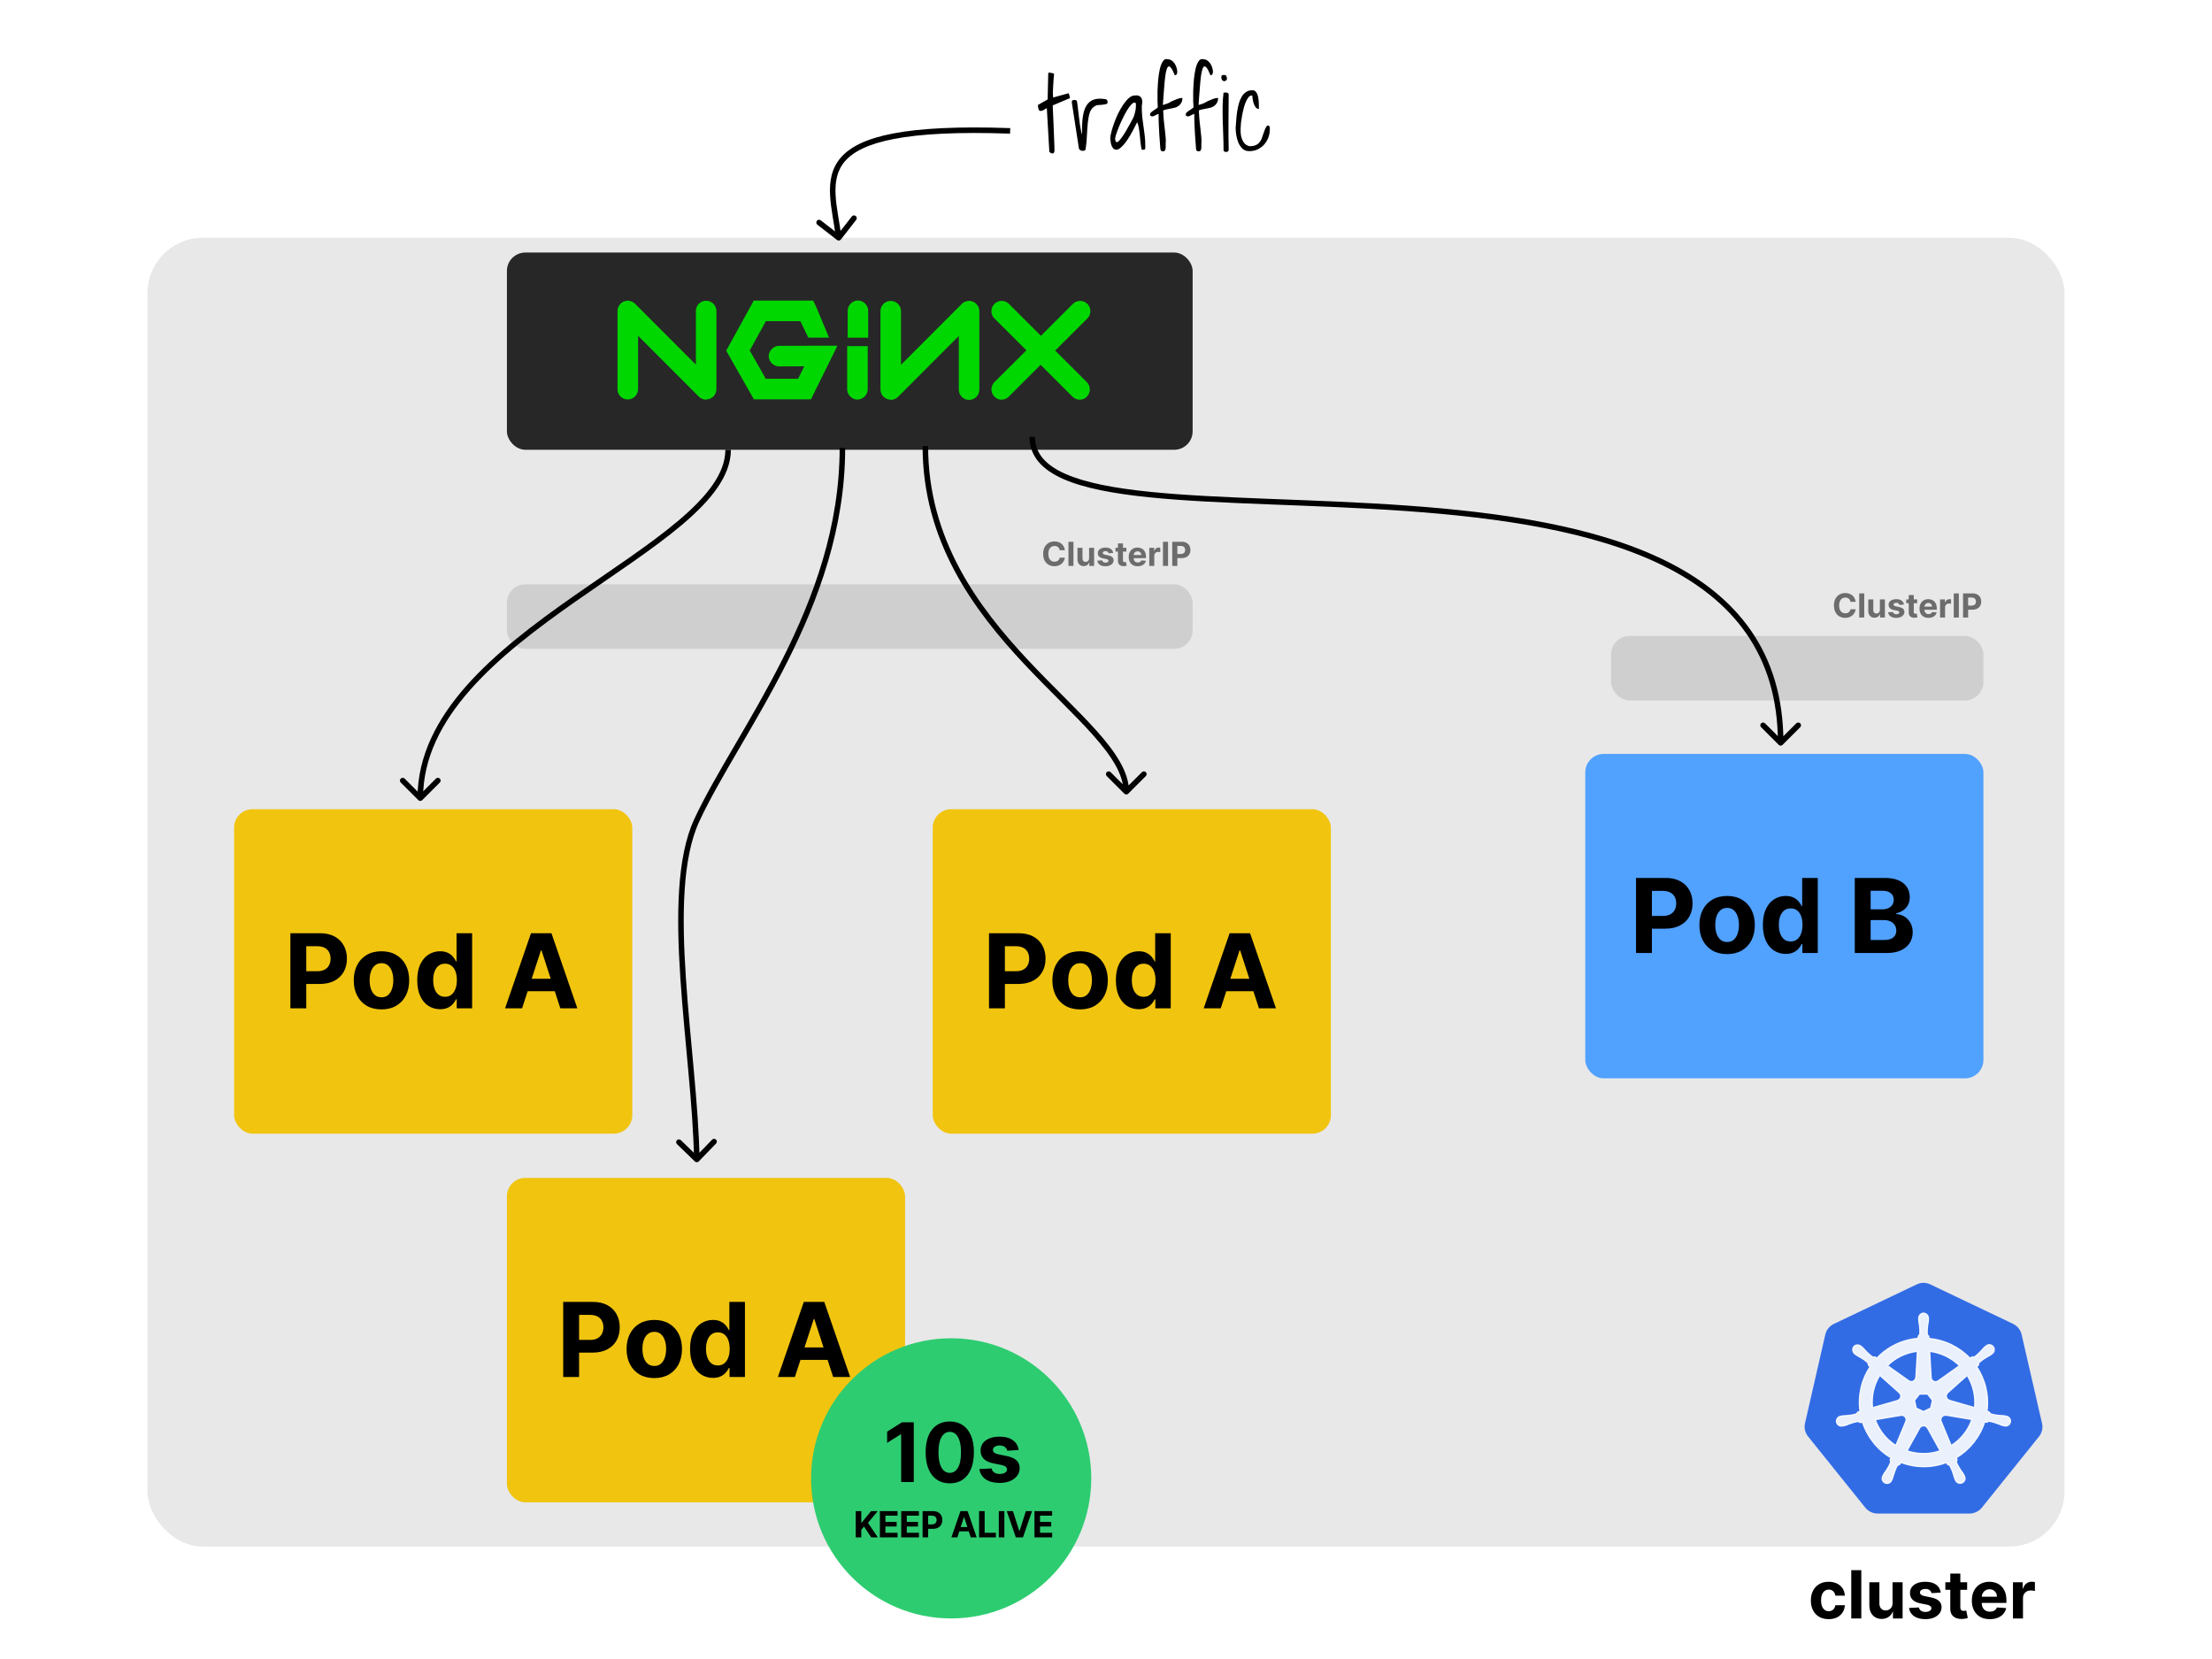 <svg width="1200" height="900" viewBox="0 0 1200 900" fill="none" xmlns="http://www.w3.org/2000/svg">
<rect width="1200" height="900" fill="white"/>
<rect x="80" y="129" width="1040" height="710" rx="30" fill="#E8E8E8"/>
<g clip-path="url(#clip0_5_2540)">
<path d="M1043.1 695.919C1041.94 695.987 1040.82 696.286 1039.78 696.798L994.851 718.228C992.505 719.345 990.8 721.469 990.215 724.001L979.218 772.098C978.694 774.355 979.117 776.722 980.427 778.657C980.58 778.89 980.742 779.116 980.911 779.334L1011.95 817.929C1013.59 819.945 1016.06 821.102 1018.65 821.089H1068.44C1071.04 821.093 1073.51 819.88 1075.15 817.893L1106.17 779.289C1107.8 777.274 1108.41 774.613 1107.78 772.09L1096.71 723.952C1096.13 721.421 1094.41 719.296 1092.08 718.18L1047.22 696.802C1045.93 696.164 1044.5 695.861 1043.06 695.919H1043.1Z" fill="#326CE5"/>
<path d="M1043.51 712.31C1041.96 712.419 1040.79 713.745 1040.87 715.293V716.051C1040.94 716.91 1041.07 717.76 1041.24 718.603C1041.49 720.216 1041.58 721.85 1041.51 723.481C1041.35 724.017 1041.05 724.501 1040.63 724.871L1040.57 726.008C1038.93 726.145 1037.31 726.395 1035.72 726.758C1029 728.274 1022.88 731.757 1018.16 736.776L1017.2 736.09C1016.66 736.252 1016.09 736.191 1015.6 735.929C1014.3 734.961 1013.08 733.867 1011.99 732.664C1011.44 732.006 1010.85 731.38 1010.23 730.789L1009.63 730.314C1009.1 729.886 1008.44 729.64 1007.76 729.608C1007.36 729.587 1006.95 729.662 1006.58 729.827C1006.21 729.992 1005.88 730.243 1005.62 730.56C1004.71 731.837 1005.01 733.607 1006.28 734.522L1006.84 734.966C1007.56 735.442 1008.3 735.877 1009.07 736.268C1010.49 737.062 1011.84 737.993 1013.09 739.09C1013.41 739.546 1013.59 740.082 1013.62 740.638L1014.5 741.444C1009.76 748.563 1007.81 757.186 1009.03 765.656L1007.9 765.978C1007.61 766.446 1007.22 766.845 1006.75 767.139C1005.17 767.56 1003.56 767.826 1001.93 767.933C1001.07 767.951 1000.21 768.018 999.354 768.135L998.641 768.296H998.56C998.065 768.365 997.599 768.57 997.213 768.888C996.827 769.206 996.537 769.625 996.376 770.098C996.214 770.571 996.187 771.079 996.297 771.567C996.407 772.055 996.651 772.502 997 772.859C997.353 773.215 997.797 773.466 998.284 773.583C998.771 773.701 999.281 773.68 999.757 773.525H999.81L1000.54 773.444C1001.35 773.202 1002.16 772.904 1002.95 772.565C1004.46 771.96 1006.03 771.497 1007.63 771.195C1008.19 771.227 1008.72 771.416 1009.17 771.739L1010.38 771.537C1013 779.668 1018.51 786.558 1025.86 790.899L1025.37 791.927C1025.59 792.399 1025.68 792.923 1025.61 793.443C1024.94 794.983 1024.13 796.458 1023.18 797.845C1022.66 798.533 1022.18 799.25 1021.74 799.994L1021.39 800.719C1021.14 801.151 1021.02 801.642 1021.03 802.14C1021.05 802.637 1021.2 803.122 1021.47 803.539C1021.74 803.957 1022.12 804.291 1022.57 804.506C1023.02 804.72 1023.52 804.806 1024.01 804.755C1024.51 804.699 1024.98 804.507 1025.37 804.199C1025.77 803.892 1026.07 803.481 1026.24 803.013L1026.58 802.328C1026.88 801.522 1027.14 800.699 1027.35 799.869C1028.06 798.107 1028.45 796.216 1029.43 795.047C1029.75 794.748 1030.15 794.551 1030.58 794.483L1031.19 793.383C1039.16 796.446 1047.98 796.468 1055.96 793.443L1056.5 794.471C1057.05 794.552 1057.54 794.854 1057.87 795.297C1058.63 796.741 1059.24 798.252 1059.71 799.812C1059.92 800.648 1060.18 801.47 1060.49 802.275L1060.82 802.961C1061 803.427 1061.3 803.835 1061.69 804.141C1062.09 804.446 1062.56 804.637 1063.05 804.692C1063.55 804.746 1064.05 804.663 1064.5 804.451C1064.95 804.238 1065.33 803.905 1065.61 803.489C1065.88 803.07 1066.03 802.584 1066.04 802.085C1066.05 801.586 1065.92 801.094 1065.67 800.663L1065.32 799.937C1064.88 799.197 1064.4 798.482 1063.88 797.797C1062.95 796.458 1062.15 795.031 1061.46 793.536C1061.39 793.262 1061.39 792.979 1061.43 792.702C1061.48 792.425 1061.58 792.16 1061.73 791.923C1061.56 791.572 1061.41 791.209 1061.29 790.839C1068.62 786.465 1074.11 779.551 1076.7 771.408L1077.84 771.61C1078.25 771.235 1078.79 771.037 1079.35 771.053C1080.95 771.36 1082.51 771.86 1084.03 772.424C1084.82 772.787 1085.62 773.093 1086.44 773.351C1086.63 773.404 1086.92 773.448 1087.13 773.5H1087.19C1087.66 773.654 1088.17 773.673 1088.66 773.554C1089.14 773.435 1089.59 773.184 1089.94 772.829C1090.29 772.473 1090.54 772.027 1090.65 771.54C1090.76 771.053 1090.74 770.544 1090.58 770.07C1090.41 769.596 1090.12 769.177 1089.74 768.86C1089.35 768.542 1088.88 768.339 1088.38 768.272L1087.6 768.086C1086.75 767.97 1085.89 767.902 1085.02 767.885C1083.39 767.78 1081.78 767.514 1080.21 767.091C1079.73 766.821 1079.32 766.417 1079.05 765.93L1077.96 765.607C1079.12 757.142 1077.13 748.544 1072.37 741.448L1073.32 740.569C1073.28 740.017 1073.46 739.469 1073.82 739.045C1075.06 737.981 1076.4 737.042 1077.81 736.24C1078.58 735.849 1079.32 735.414 1080.04 734.937L1080.63 734.462C1081.06 734.193 1081.41 733.807 1081.63 733.348C1081.86 732.889 1081.94 732.377 1081.89 731.87C1081.83 731.363 1081.63 730.882 1081.32 730.483C1081 730.085 1080.57 729.784 1080.09 729.616C1079.61 729.449 1079.09 729.421 1078.6 729.536C1078.1 729.65 1077.65 729.903 1077.29 730.265L1076.69 730.741C1076.07 731.332 1075.48 731.957 1074.93 732.615C1073.86 733.833 1072.69 734.941 1071.41 735.933C1070.89 736.143 1070.33 736.205 1069.78 736.111L1068.76 736.836C1062.87 730.668 1054.95 726.839 1046.45 726.073C1046.45 725.67 1046.39 725.065 1046.39 724.875C1045.93 724.561 1045.61 724.081 1045.51 723.537C1045.45 721.909 1045.55 720.28 1045.81 718.671C1045.99 717.825 1046.11 716.978 1046.19 716.12V715.313C1046.27 713.765 1045.1 712.439 1043.54 712.33L1043.51 712.31ZM1040.15 733.135L1039.34 747.217H1039.28C1039.24 748.087 1038.73 748.829 1037.94 749.248C1037.16 749.668 1036.22 749.543 1035.52 749.031L1023.97 740.847C1027.65 737.237 1032.26 734.725 1037.29 733.595C1038.23 733.393 1039.18 733.24 1040.14 733.135H1040.15ZM1046.87 733.135C1052.94 733.889 1058.59 736.614 1062.96 740.892L1051.51 749.023C1050.81 749.587 1049.84 749.7 1049.02 749.313C1048.2 748.926 1047.68 748.104 1047.67 747.201L1046.87 733.135ZM1019.78 746.144L1030.34 755.569V755.63C1031 756.202 1031.29 757.093 1031.09 757.944C1030.9 758.794 1030.25 759.468 1029.41 759.697V759.738L1015.86 763.636C1015.19 757.53 1016.57 751.374 1019.78 746.14L1019.78 746.144ZM1067.16 746.144C1070.37 751.365 1071.79 757.488 1071.2 763.588L1057.63 759.677V759.625C1056.78 759.395 1056.13 758.722 1055.94 757.871C1055.76 757.021 1056.04 756.138 1056.69 755.557L1067.18 746.177L1067.16 746.144ZM1041.34 756.303H1045.67L1048.31 759.657L1047.35 763.85L1043.46 765.716L1039.57 763.85L1038.66 759.657L1041.34 756.303ZM1055.19 767.744C1055.37 767.724 1055.59 767.724 1055.73 767.744L1069.71 770.102C1067.69 775.907 1063.71 780.866 1058.52 784.183L1053.12 771.106C1052.97 770.755 1052.91 770.374 1052.94 769.994C1052.97 769.614 1053.09 769.247 1053.29 768.923C1053.49 768.6 1053.77 768.329 1054.09 768.134C1054.42 767.94 1054.79 767.826 1055.17 767.804L1055.19 767.744ZM1031.71 767.804C1032.5 767.816 1033.23 768.223 1033.66 768.885C1034.1 769.546 1034.16 770.376 1033.85 771.102V771.154L1028.48 784.127C1023.34 780.833 1019.44 775.935 1017.37 770.191L1031.22 767.841C1031.37 767.824 1031.53 767.824 1031.69 767.841L1031.71 767.804ZM1043.42 773.448C1043.86 773.434 1044.3 773.543 1044.68 773.762C1045.06 773.981 1045.37 774.302 1045.58 774.69H1045.64L1052.47 787.013L1049.74 787.819C1044.71 788.968 1039.47 788.698 1034.59 787.037L1041.44 774.714C1041.86 773.988 1042.62 773.545 1043.46 773.525L1043.42 773.448Z" fill="white" fill-opacity="0.9" stroke="white" stroke-opacity="0.9" stroke-width="0.607"/>
</g>
<rect x="127" y="439" width="216" height="176" rx="10" fill="#F1C40F"/>
<rect x="275" y="137" width="372" height="107" rx="10" fill="#121212" fill-opacity="0.9"/>
<rect x="275" y="317" width="372" height="35" rx="10" fill="#CFCFCF"/>
<path d="M383.09 216.833C381.636 216.833 380.22 216.271 379.136 215.198L346.149 182.171V211.124C346.149 214.189 343.649 216.705 340.574 216.705C337.5 216.705 335 214.342 335 211.124V168.722C335 166.462 336.365 164.431 338.444 163.562C340.523 162.694 342.909 163.179 344.516 164.776L377.503 197.803V168.722C377.503 165.657 380.003 163.141 383.077 163.141C386.152 163.141 388.652 165.644 388.652 168.722V211.124C388.652 214.189 386.152 216.705 383.077 216.705L383.09 216.833ZM408.883 163.064L407.352 165.925L395.489 187.484L393.958 190.204L395.489 192.924L407.352 213.78L408.947 216.641H439.944L441.475 213.499L450.327 195.645L454.282 187.547H445.301L422.659 187.611C419.726 187.573 417.008 190.242 417.008 193.193C417.008 196.143 419.713 198.812 422.659 198.774L436.308 198.71L432.966 205.479H415.439L406.727 190.127L415.503 174.227H434.178L438.515 183.167H449.74L442.674 166.206L441.143 163.064H408.87H408.883ZM465.328 163C462.394 163.039 459.792 165.734 459.843 168.645V183.205H470.992V168.645C471.03 165.682 468.441 162.962 465.354 163H465.328ZM483.212 216.833C480.151 216.833 477.638 214.33 477.638 211.252V168.811C477.638 165.746 480.138 163.23 483.212 163.23C486.286 163.23 488.787 165.734 488.787 168.811V197.893L521.774 164.865C523.368 163.269 525.766 162.796 527.846 163.652C529.925 164.507 531.29 166.551 531.29 168.811V211.379C531.29 214.445 528.79 216.961 525.715 216.961C522.641 216.961 520.141 214.457 520.141 211.379V182.286L487.154 215.313C486.108 216.36 484.692 216.948 483.2 216.948L483.212 216.833ZM572.555 190.051L589.904 172.758C592.072 170.587 592.072 167.049 589.916 164.865C587.761 162.681 584.214 162.694 582.033 164.852L564.685 182.183L547.337 164.852C545.168 162.681 541.622 162.681 539.454 164.865C537.285 167.049 537.285 170.587 539.466 172.758L556.815 190.051L539.479 207.292C537.311 209.464 537.311 213.001 539.466 215.185C540.512 216.245 541.928 216.846 543.293 216.846C544.658 216.846 546.138 216.309 547.222 215.211L564.532 197.931L581.842 215.211C582.888 216.258 584.304 216.846 585.771 216.846C587.238 216.846 588.628 216.296 589.598 215.185C591.766 213.014 591.766 209.476 589.585 207.292L572.3 190.051H572.555ZM465.073 216.795C462.139 216.756 459.537 214.061 459.588 211.149V187.777H470.737V211.124C470.775 214.087 468.186 216.807 465.099 216.769" fill="#00D600"/>
<path d="M157.54 547V506.273H173.608C176.697 506.273 179.329 506.863 181.503 508.043C183.677 509.209 185.334 510.833 186.474 512.915C187.628 514.983 188.205 517.369 188.205 520.074C188.205 522.778 187.621 525.165 186.455 527.233C185.288 529.301 183.598 530.912 181.384 532.065C179.183 533.219 176.518 533.795 173.389 533.795H163.148V526.895H171.997C173.654 526.895 175.02 526.61 176.094 526.04C177.181 525.456 177.99 524.654 178.52 523.634C179.063 522.599 179.335 521.413 179.335 520.074C179.335 518.722 179.063 517.542 178.52 516.534C177.99 515.513 177.181 514.724 176.094 514.168C175.007 513.598 173.628 513.312 171.957 513.312H166.151V547H157.54ZM206.947 547.597C203.858 547.597 201.187 546.94 198.933 545.628C196.693 544.302 194.963 542.459 193.743 540.099C192.523 537.726 191.913 534.975 191.913 531.847C191.913 528.691 192.523 525.934 193.743 523.574C194.963 521.201 196.693 519.358 198.933 518.045C201.187 516.72 203.858 516.057 206.947 516.057C210.036 516.057 212.701 516.72 214.942 518.045C217.196 519.358 218.932 521.201 220.152 523.574C221.372 525.934 221.982 528.691 221.982 531.847C221.982 534.975 221.372 537.726 220.152 540.099C218.932 542.459 217.196 544.302 214.942 545.628C212.701 546.94 210.036 547.597 206.947 547.597ZM206.987 541.034C208.393 541.034 209.566 540.636 210.507 539.841C211.448 539.032 212.158 537.932 212.635 536.54C213.125 535.148 213.371 533.563 213.371 531.787C213.371 530.01 213.125 528.426 212.635 527.034C212.158 525.642 211.448 524.542 210.507 523.733C209.566 522.924 208.393 522.52 206.987 522.52C205.569 522.52 204.375 522.924 203.408 523.733C202.453 524.542 201.731 525.642 201.24 527.034C200.763 528.426 200.524 530.01 200.524 531.787C200.524 533.563 200.763 535.148 201.24 536.54C201.731 537.932 202.453 539.032 203.408 539.841C204.375 540.636 205.569 541.034 206.987 541.034ZM238.746 547.497C236.426 547.497 234.324 546.901 232.442 545.707C230.572 544.501 229.088 542.731 227.987 540.398C226.9 538.051 226.357 535.174 226.357 531.767C226.357 528.267 226.92 525.357 228.047 523.037C229.174 520.704 230.672 518.96 232.541 517.807C234.424 516.64 236.485 516.057 238.726 516.057C240.436 516.057 241.861 516.348 243.001 516.932C244.155 517.502 245.083 518.218 245.786 519.08C246.501 519.928 247.045 520.763 247.416 521.585H247.675V506.273H256.126V547H247.774V542.108H247.416C247.018 542.956 246.455 543.798 245.726 544.634C245.01 545.455 244.075 546.138 242.922 546.682C241.782 547.225 240.39 547.497 238.746 547.497ZM241.43 540.756C242.796 540.756 243.949 540.384 244.891 539.642C245.845 538.886 246.574 537.832 247.078 536.48C247.595 535.128 247.854 533.544 247.854 531.727C247.854 529.911 247.602 528.333 247.098 526.994C246.594 525.655 245.865 524.621 244.911 523.892C243.956 523.163 242.796 522.798 241.43 522.798C240.038 522.798 238.865 523.176 237.911 523.932C236.956 524.687 236.233 525.735 235.743 527.074C235.252 528.413 235.007 529.964 235.007 531.727C235.007 533.504 235.252 535.075 235.743 536.44C236.247 537.793 236.969 538.853 237.911 539.622C238.865 540.378 240.038 540.756 241.43 540.756ZM283.232 547H274.004L288.064 506.273H299.161L313.2 547H303.973L293.771 515.58H293.453L283.232 547ZM282.655 530.991H304.45V537.713H282.655V530.991Z" fill="black"/>
<rect x="275" y="639" width="216" height="176" rx="10" fill="#F1C40F"/>
<path d="M305.54 747V706.273H321.608C324.697 706.273 327.329 706.863 329.503 708.043C331.677 709.209 333.334 710.833 334.474 712.915C335.628 714.983 336.205 717.369 336.205 720.074C336.205 722.778 335.621 725.165 334.455 727.233C333.288 729.301 331.598 730.912 329.384 732.065C327.183 733.219 324.518 733.795 321.389 733.795H311.148V726.895H319.997C321.654 726.895 323.02 726.61 324.094 726.04C325.181 725.456 325.99 724.654 326.52 723.634C327.063 722.599 327.335 721.413 327.335 720.074C327.335 718.722 327.063 717.542 326.52 716.534C325.99 715.513 325.181 714.724 324.094 714.168C323.007 713.598 321.628 713.312 319.957 713.312H314.151V747H305.54ZM354.947 747.597C351.858 747.597 349.187 746.94 346.933 745.628C344.693 744.302 342.963 742.459 341.743 740.099C340.523 737.726 339.913 734.975 339.913 731.847C339.913 728.691 340.523 725.934 341.743 723.574C342.963 721.201 344.693 719.358 346.933 718.045C349.187 716.72 351.858 716.057 354.947 716.057C358.036 716.057 360.701 716.72 362.942 718.045C365.196 719.358 366.932 721.201 368.152 723.574C369.372 725.934 369.982 728.691 369.982 731.847C369.982 734.975 369.372 737.726 368.152 740.099C366.932 742.459 365.196 744.302 362.942 745.628C360.701 746.94 358.036 747.597 354.947 747.597ZM354.987 741.034C356.393 741.034 357.566 740.636 358.507 739.841C359.448 739.032 360.158 737.932 360.635 736.54C361.125 735.148 361.371 733.563 361.371 731.787C361.371 730.01 361.125 728.426 360.635 727.034C360.158 725.642 359.448 724.542 358.507 723.733C357.566 722.924 356.393 722.52 354.987 722.52C353.569 722.52 352.375 722.924 351.408 723.733C350.453 724.542 349.731 725.642 349.24 727.034C348.763 728.426 348.524 730.01 348.524 731.787C348.524 733.563 348.763 735.148 349.24 736.54C349.731 737.932 350.453 739.032 351.408 739.841C352.375 740.636 353.569 741.034 354.987 741.034ZM386.746 747.497C384.426 747.497 382.324 746.901 380.442 745.707C378.572 744.501 377.088 742.731 375.987 740.398C374.9 738.051 374.357 735.174 374.357 731.767C374.357 728.267 374.92 725.357 376.047 723.037C377.174 720.704 378.672 718.96 380.541 717.807C382.424 716.64 384.485 716.057 386.726 716.057C388.436 716.057 389.861 716.348 391.001 716.932C392.155 717.502 393.083 718.218 393.786 719.08C394.501 719.928 395.045 720.763 395.416 721.585H395.675V706.273H404.126V747H395.774V742.108H395.416C395.018 742.956 394.455 743.798 393.726 744.634C393.01 745.455 392.075 746.138 390.922 746.682C389.782 747.225 388.39 747.497 386.746 747.497ZM389.43 740.756C390.796 740.756 391.949 740.384 392.891 739.642C393.845 738.886 394.574 737.832 395.078 736.48C395.595 735.128 395.854 733.544 395.854 731.727C395.854 729.911 395.602 728.333 395.098 726.994C394.594 725.655 393.865 724.621 392.911 723.892C391.956 723.163 390.796 722.798 389.43 722.798C388.038 722.798 386.865 723.176 385.911 723.932C384.956 724.687 384.233 725.735 383.743 727.074C383.252 728.413 383.007 729.964 383.007 731.727C383.007 733.504 383.252 735.075 383.743 736.44C384.247 737.793 384.969 738.853 385.911 739.622C386.865 740.378 388.038 740.756 389.43 740.756ZM431.232 747H422.004L436.064 706.273H447.161L461.2 747H451.973L441.771 715.58H441.453L431.232 747ZM430.655 730.991H452.45V737.713H430.655V730.991Z" fill="black"/>
<rect x="506" y="439" width="216" height="176" rx="10" fill="#F1C40F"/>
<path d="M536.54 547V506.273H552.608C555.697 506.273 558.329 506.863 560.503 508.043C562.677 509.209 564.334 510.833 565.474 512.915C566.628 514.983 567.205 517.369 567.205 520.074C567.205 522.778 566.621 525.165 565.455 527.233C564.288 529.301 562.598 530.912 560.384 532.065C558.183 533.219 555.518 533.795 552.389 533.795H542.148V526.895H550.997C552.654 526.895 554.02 526.61 555.094 526.04C556.181 525.456 556.99 524.654 557.52 523.634C558.063 522.599 558.335 521.413 558.335 520.074C558.335 518.722 558.063 517.542 557.52 516.534C556.99 515.513 556.181 514.724 555.094 514.168C554.007 513.598 552.628 513.312 550.957 513.312H545.151V547H536.54ZM585.947 547.597C582.858 547.597 580.187 546.94 577.933 545.628C575.693 544.302 573.963 542.459 572.743 540.099C571.523 537.726 570.913 534.975 570.913 531.847C570.913 528.691 571.523 525.934 572.743 523.574C573.963 521.201 575.693 519.358 577.933 518.045C580.187 516.72 582.858 516.057 585.947 516.057C589.036 516.057 591.701 516.72 593.942 518.045C596.196 519.358 597.932 521.201 599.152 523.574C600.372 525.934 600.982 528.691 600.982 531.847C600.982 534.975 600.372 537.726 599.152 540.099C597.932 542.459 596.196 544.302 593.942 545.628C591.701 546.94 589.036 547.597 585.947 547.597ZM585.987 541.034C587.393 541.034 588.566 540.636 589.507 539.841C590.448 539.032 591.158 537.932 591.635 536.54C592.125 535.148 592.371 533.563 592.371 531.787C592.371 530.01 592.125 528.426 591.635 527.034C591.158 525.642 590.448 524.542 589.507 523.733C588.566 522.924 587.393 522.52 585.987 522.52C584.569 522.52 583.375 522.924 582.408 523.733C581.453 524.542 580.731 525.642 580.24 527.034C579.763 528.426 579.524 530.01 579.524 531.787C579.524 533.563 579.763 535.148 580.24 536.54C580.731 537.932 581.453 539.032 582.408 539.841C583.375 540.636 584.569 541.034 585.987 541.034ZM617.746 547.497C615.426 547.497 613.324 546.901 611.442 545.707C609.572 544.501 608.088 542.731 606.987 540.398C605.9 538.051 605.357 535.174 605.357 531.767C605.357 528.267 605.92 525.357 607.047 523.037C608.174 520.704 609.672 518.96 611.541 517.807C613.424 516.64 615.485 516.057 617.726 516.057C619.436 516.057 620.861 516.348 622.001 516.932C623.155 517.502 624.083 518.218 624.786 519.08C625.501 519.928 626.045 520.763 626.416 521.585H626.675V506.273H635.126V547H626.774V542.108H626.416C626.018 542.956 625.455 543.798 624.726 544.634C624.01 545.455 623.075 546.138 621.922 546.682C620.782 547.225 619.39 547.497 617.746 547.497ZM620.43 540.756C621.796 540.756 622.949 540.384 623.891 539.642C624.845 538.886 625.574 537.832 626.078 536.48C626.595 535.128 626.854 533.544 626.854 531.727C626.854 529.911 626.602 528.333 626.098 526.994C625.594 525.655 624.865 524.621 623.911 523.892C622.956 523.163 621.796 522.798 620.43 522.798C619.038 522.798 617.865 523.176 616.911 523.932C615.956 524.687 615.233 525.735 614.743 527.074C614.252 528.413 614.007 529.964 614.007 531.727C614.007 533.504 614.252 535.075 614.743 536.44C615.247 537.793 615.969 538.853 616.911 539.622C617.865 540.378 619.038 540.756 620.43 540.756ZM662.232 547H653.004L667.064 506.273H678.161L692.2 547H682.973L672.771 515.58H672.453L662.232 547ZM661.655 530.991H683.45V537.713H661.655V530.991Z" fill="black"/>
<path d="M992.045 878.384C990.034 878.384 988.304 877.957 986.855 877.105C985.415 876.244 984.307 875.051 983.531 873.526C982.764 872 982.381 870.244 982.381 868.259C982.381 866.247 982.768 864.483 983.544 862.966C984.328 861.44 985.44 860.251 986.881 859.399C988.321 858.538 990.034 858.108 992.02 858.108C993.733 858.108 995.233 858.419 996.52 859.041C997.807 859.663 998.825 860.537 999.575 861.662C1000.33 862.787 1000.74 864.108 1000.82 865.625H995.676C995.531 864.645 995.148 863.857 994.526 863.26C993.912 862.655 993.107 862.352 992.109 862.352C991.266 862.352 990.528 862.582 989.898 863.043C989.276 863.494 988.79 864.155 988.44 865.024C988.091 865.893 987.916 866.946 987.916 868.182C987.916 869.435 988.087 870.5 988.428 871.378C988.777 872.256 989.267 872.925 989.898 873.385C990.528 873.845 991.266 874.075 992.109 874.075C992.732 874.075 993.29 873.947 993.784 873.692C994.287 873.436 994.7 873.065 995.024 872.58C995.357 872.085 995.574 871.493 995.676 870.803H1000.82C1000.73 872.303 1000.32 873.624 999.588 874.766C998.864 875.899 997.862 876.786 996.584 877.425C995.305 878.064 993.793 878.384 992.045 878.384ZM1009.75 851.818V878H1004.3V851.818H1009.75ZM1026.7 869.639V858.364H1032.15V878H1026.92V874.433H1026.72C1026.27 875.584 1025.54 876.509 1024.5 877.207C1023.48 877.906 1022.23 878.256 1020.76 878.256C1019.45 878.256 1018.29 877.957 1017.29 877.361C1016.3 876.764 1015.52 875.916 1014.95 874.817C1014.4 873.717 1014.12 872.401 1014.11 870.866V858.364H1019.56V869.895C1019.57 871.054 1019.88 871.97 1020.49 872.643C1021.1 873.317 1021.93 873.653 1022.96 873.653C1023.61 873.653 1024.23 873.504 1024.8 873.206C1025.37 872.899 1025.83 872.447 1026.18 871.851C1026.54 871.254 1026.71 870.517 1026.7 869.639ZM1052.84 863.963L1047.86 864.27C1047.77 863.844 1047.59 863.46 1047.31 863.119C1047.03 862.77 1046.66 862.493 1046.2 862.288C1045.74 862.075 1045.2 861.969 1044.57 861.969C1043.73 861.969 1043.02 862.148 1042.44 862.506C1041.86 862.855 1041.57 863.324 1041.57 863.912C1041.57 864.381 1041.76 864.777 1042.13 865.101C1042.51 865.425 1043.15 865.685 1044.06 865.881L1047.61 866.597C1049.52 866.989 1050.95 867.619 1051.88 868.489C1052.82 869.358 1053.29 870.5 1053.29 871.915C1053.29 873.202 1052.91 874.331 1052.15 875.303C1051.4 876.274 1050.37 877.033 1049.06 877.578C1047.76 878.115 1046.25 878.384 1044.55 878.384C1041.95 878.384 1039.88 877.842 1038.33 876.76C1036.8 875.669 1035.9 874.186 1035.64 872.311L1040.99 872.03C1041.15 872.822 1041.55 873.428 1042.17 873.845C1042.79 874.254 1043.59 874.459 1044.56 874.459C1045.51 874.459 1046.28 874.276 1046.86 873.909C1047.45 873.534 1047.75 873.053 1047.76 872.464C1047.75 871.97 1047.54 871.565 1047.13 871.25C1046.72 870.926 1046.09 870.679 1045.24 870.509L1041.84 869.831C1039.92 869.447 1038.49 868.783 1037.55 867.837C1036.62 866.891 1036.16 865.685 1036.16 864.219C1036.16 862.957 1036.5 861.871 1037.18 860.959C1037.87 860.047 1038.84 859.344 1040.08 858.849C1041.34 858.355 1042.8 858.108 1044.48 858.108C1046.96 858.108 1048.91 858.632 1050.34 859.68C1051.77 860.729 1052.6 862.156 1052.84 863.963ZM1067.16 858.364V862.455H1055.34V858.364H1067.16ZM1058.02 853.659H1063.47V871.966C1063.47 872.469 1063.55 872.861 1063.7 873.142C1063.85 873.415 1064.07 873.607 1064.34 873.717C1064.62 873.828 1064.94 873.884 1065.31 873.884C1065.57 873.884 1065.82 873.862 1066.08 873.82C1066.33 873.768 1066.53 873.73 1066.67 873.705L1067.52 877.757C1067.25 877.842 1066.87 877.94 1066.37 878.051C1065.88 878.17 1065.28 878.243 1064.57 878.268C1063.26 878.32 1062.11 878.145 1061.12 877.744C1060.14 877.344 1059.38 876.722 1058.83 875.878C1058.28 875.034 1058.02 873.969 1058.02 872.682V853.659ZM1079.45 878.384C1077.43 878.384 1075.69 877.974 1074.23 877.156C1072.79 876.33 1071.67 875.162 1070.88 873.653C1070.1 872.136 1069.71 870.342 1069.71 868.271C1069.71 866.251 1070.1 864.479 1070.88 862.953C1071.67 861.428 1072.77 860.239 1074.2 859.386C1075.63 858.534 1077.31 858.108 1079.23 858.108C1080.53 858.108 1081.73 858.317 1082.85 858.734C1083.98 859.143 1084.96 859.761 1085.79 860.588C1086.63 861.415 1087.29 862.455 1087.76 863.707C1088.23 864.952 1088.46 866.409 1088.46 868.08V869.575H1071.88V866.2H1083.34C1083.34 865.416 1083.17 864.722 1082.83 864.116C1082.48 863.511 1082.01 863.038 1081.41 862.697C1080.81 862.348 1080.12 862.173 1079.32 862.173C1078.5 862.173 1077.76 862.365 1077.12 862.749C1076.49 863.124 1076 863.631 1075.64 864.27C1075.28 864.901 1075.1 865.604 1075.09 866.379V869.588C1075.09 870.56 1075.27 871.399 1075.63 872.107C1075.99 872.814 1076.51 873.359 1077.17 873.743C1077.84 874.126 1078.63 874.318 1079.54 874.318C1080.14 874.318 1080.7 874.233 1081.2 874.062C1081.7 873.892 1082.13 873.636 1082.49 873.295C1082.85 872.955 1083.12 872.537 1083.31 872.043L1088.35 872.375C1088.09 873.585 1087.57 874.642 1086.78 875.545C1085.99 876.44 1084.98 877.139 1083.73 877.642C1082.5 878.136 1081.07 878.384 1079.45 878.384ZM1092.02 878V858.364H1097.3V861.79H1097.5C1097.86 860.571 1098.46 859.651 1099.3 859.028C1100.15 858.398 1101.12 858.082 1102.22 858.082C1102.49 858.082 1102.79 858.099 1103.1 858.134C1103.42 858.168 1103.69 858.214 1103.93 858.274V863.107C1103.68 863.03 1103.32 862.962 1102.87 862.902C1102.42 862.842 1102.01 862.812 1101.63 862.812C1100.83 862.812 1100.11 862.987 1099.48 863.337C1098.86 863.678 1098.37 864.155 1098 864.768C1097.64 865.382 1097.46 866.089 1097.46 866.891V878H1092.02Z" fill="black"/>
<path d="M567.898 58.648C567.534 58.831 567.188 59.031 566.859 59.25C566.568 59.432 566.276 59.615 565.984 59.797C565.693 59.943 565.401 60.052 565.109 60.125C564.818 60.198 564.508 60.198 564.18 60.125C563.961 60.125 563.779 59.997 563.633 59.742C563.487 59.45 563.378 59.141 563.305 58.812C563.195 58.448 563.122 58.102 563.086 57.773C563.049 57.409 563.049 57.135 563.086 56.953L568.336 53.945L568.664 39.945C568.737 39.471 569.029 39.289 569.539 39.398C570.049 39.471 570.578 39.581 571.125 39.727C571.198 39.727 571.307 39.763 571.453 39.836C571.635 39.872 571.763 39.909 571.836 39.945C571.763 40.93 571.672 42.005 571.562 43.172C571.49 44.302 571.417 45.45 571.344 46.617C571.271 47.747 571.216 48.859 571.18 49.953C571.18 51.047 571.234 52.031 571.344 52.906L579.547 50.609C579.693 50.573 579.802 50.682 579.875 50.938C579.984 51.156 580.076 51.43 580.148 51.758C580.258 52.086 580.331 52.414 580.367 52.742C580.404 53.07 580.422 53.234 580.422 53.234L571.125 57.172C571.125 57.5 571.143 58.284 571.18 59.523C571.253 60.763 571.326 62.24 571.398 63.953C571.471 65.63 571.544 67.453 571.617 69.422C571.69 71.354 571.763 73.159 571.836 74.836C571.909 76.513 571.964 77.99 572 79.266C572.036 80.505 572.055 81.289 572.055 81.617C571.982 82.711 571.654 83.258 571.07 83.258C570.523 83.258 569.922 82.984 569.266 82.438L567.898 58.648ZM581.461 55.641V55.203C581.461 54.839 581.589 54.583 581.844 54.438C582.135 54.292 582.464 54.219 582.828 54.219C583.12 54.219 583.393 54.255 583.648 54.328C583.904 54.365 584.104 54.565 584.25 54.93C584.359 55.477 584.469 56.242 584.578 57.227C584.688 58.175 584.815 59.232 584.961 60.398C585.107 61.565 585.253 62.805 585.398 64.117C585.581 65.393 585.745 66.615 585.891 67.781C586.073 68.912 586.255 69.932 586.438 70.844C586.62 71.755 586.82 72.448 587.039 72.922C586.93 69.422 587.039 66.396 587.367 63.844C587.695 61.255 588.315 59.159 589.227 57.555C590.174 55.914 591.451 54.784 593.055 54.164C594.695 53.508 596.737 53.362 599.18 53.727C600.31 53.727 600.875 54.328 600.875 55.531C600.875 56.005 600.565 56.333 599.945 56.516C599.326 56.661 598.633 56.771 597.867 56.844C597.102 56.88 596.354 56.935 595.625 57.008C594.896 57.081 594.367 57.263 594.039 57.555C592.727 58.284 591.797 59.414 591.25 60.945C590.74 62.477 590.375 64.281 590.156 66.359C589.938 68.438 589.773 70.716 589.664 73.195C589.591 75.638 589.354 78.154 588.953 80.742C588.953 81.107 588.807 81.38 588.516 81.562C588.224 81.745 587.859 81.836 587.422 81.836C587.021 81.836 586.62 81.745 586.219 81.562C585.854 81.38 585.562 81.107 585.344 80.742L581.461 55.641ZM619.195 80.578C619.013 79.63 618.849 78.5 618.703 77.188C618.594 75.838 618.466 74.49 618.32 73.141C618.174 71.755 617.992 70.461 617.773 69.258C617.591 68.055 617.299 67.07 616.898 66.305C615.039 70.096 613.398 73.086 611.977 75.273C610.555 77.424 609.297 78.974 608.203 79.922C607.146 80.833 606.253 81.271 605.523 81.234C604.794 81.198 604.193 80.87 603.719 80.25C603.245 79.63 602.898 78.846 602.68 77.898C602.497 76.914 602.37 76.003 602.297 75.164C602.297 74.362 602.479 73.232 602.844 71.773C603.208 70.315 603.701 68.729 604.32 67.016C604.94 65.266 605.669 63.497 606.508 61.711C607.383 59.925 608.312 58.302 609.297 56.844C610.281 55.385 611.302 54.182 612.359 53.234C613.417 52.286 614.474 51.812 615.531 51.812C617.099 51.557 618.247 51.904 618.977 52.852C619.742 53.763 619.888 55.312 619.414 57.5C619.414 59.906 619.505 61.966 619.688 63.68C619.906 65.393 620.125 67.034 620.344 68.602C620.599 70.169 620.818 71.81 621 73.523C621.219 75.237 621.328 77.297 621.328 79.703C621.328 80.141 621.273 80.523 621.164 80.852C621.091 81.143 620.654 81.289 619.852 81.289C619.742 81.289 619.596 81.198 619.414 81.016C619.268 80.833 619.195 80.688 619.195 80.578ZM616.242 56.133C615.841 55.55 615.294 55.495 614.602 55.969C613.909 56.443 613.18 57.227 612.414 58.32C611.648 59.414 610.865 60.727 610.062 62.258C609.26 63.789 608.513 65.338 607.82 66.906C607.128 68.474 606.526 69.969 606.016 71.391C605.505 72.776 605.159 73.924 604.977 74.836C604.977 76.148 605.177 76.896 605.578 77.078C605.979 77.224 606.471 77.005 607.055 76.422C607.638 75.838 608.294 75 609.023 73.906C609.789 72.812 610.518 71.646 611.211 70.406C611.94 69.167 612.615 67.963 613.234 66.797C613.891 65.63 614.401 64.682 614.766 63.953C615.094 63.188 615.349 62.477 615.531 61.82C615.714 61.164 615.859 60.544 615.969 59.961C616.115 59.341 616.188 58.721 616.188 58.102C616.224 57.482 616.242 56.825 616.242 56.133ZM628.492 61.82C628.346 61.82 628.128 61.893 627.836 62.039C627.544 62.148 627.234 62.294 626.906 62.477C626.615 62.622 626.323 62.768 626.031 62.914C625.74 63.06 625.484 63.133 625.266 63.133C624.901 63.133 624.573 63.06 624.281 62.914C624.026 62.768 623.898 62.477 623.898 62.039C623.898 61.675 624.062 61.328 624.391 61C624.755 60.672 625.174 60.344 625.648 60.016C626.122 59.688 626.596 59.378 627.07 59.086C627.544 58.794 627.891 58.503 628.109 58.211C628.036 57.628 627.982 56.534 627.945 54.93C627.909 53.325 627.909 51.503 627.945 49.461C628.018 47.383 628.146 45.25 628.328 43.062C628.547 40.875 628.857 38.925 629.258 37.211C629.695 35.461 630.26 34.094 630.953 33.109C631.646 32.125 632.539 31.815 633.633 32.18C634.398 32.18 635.091 32.417 635.711 32.891C636.331 33.328 636.859 33.893 637.297 34.586C637.734 35.242 638.062 35.971 638.281 36.773C638.536 37.575 638.664 38.305 638.664 38.961C638.664 39.325 638.573 39.727 638.391 40.164C638.245 40.565 637.953 40.766 637.516 40.766H637.352C637.315 40.766 637.279 40.747 637.242 40.711C636.367 38.487 635.62 37.083 635 36.5C634.417 35.88 633.906 35.862 633.469 36.445C633.068 37.029 632.721 38.068 632.43 39.562C632.174 41.057 631.956 42.789 631.773 44.758C631.591 46.69 631.427 48.75 631.281 50.938C631.135 53.089 630.99 55.094 630.844 56.953C631.573 56.771 632.174 56.589 632.648 56.406C633.159 56.224 633.615 56.042 634.016 55.859C634.417 55.641 634.781 55.44 635.109 55.258C635.438 55.039 635.802 54.857 636.203 54.711C636.969 54.346 637.807 54 638.719 53.672C639.667 53.307 640.578 53.125 641.453 53.125C641.453 54.182 641.253 55.057 640.852 55.75C640.487 56.443 639.995 57.008 639.375 57.445C638.792 57.883 638.117 58.211 637.352 58.43C636.586 58.612 635.802 58.776 635 58.922C634.234 59.068 633.505 59.214 632.812 59.359C632.12 59.505 631.518 59.688 631.008 59.906C631.117 62.276 631.263 64.354 631.445 66.141C631.664 67.927 631.846 69.513 631.992 70.898C632.174 72.284 632.302 73.56 632.375 74.727C632.484 75.857 632.484 76.987 632.375 78.117C632.375 78.372 632.375 78.737 632.375 79.211C632.411 79.648 632.393 80.086 632.32 80.523C632.284 80.961 632.156 81.344 631.938 81.672C631.719 81.963 631.372 82.109 630.898 82.109C630.461 82.109 630.133 82.018 629.914 81.836C629.695 81.617 629.549 81.198 629.477 80.578C629.258 77.625 629.076 75.128 628.93 73.086C628.82 71.008 628.729 69.276 628.656 67.891C628.583 66.469 628.547 65.357 628.547 64.555V62.039C628.547 61.893 628.529 61.82 628.492 61.82ZM647.852 61.82C647.706 61.82 647.487 61.893 647.195 62.039C646.904 62.148 646.594 62.294 646.266 62.477C645.974 62.622 645.682 62.768 645.391 62.914C645.099 63.06 644.844 63.133 644.625 63.133C644.26 63.133 643.932 63.06 643.641 62.914C643.385 62.768 643.258 62.477 643.258 62.039C643.258 61.675 643.422 61.328 643.75 61C644.115 60.672 644.534 60.344 645.008 60.016C645.482 59.688 645.956 59.378 646.43 59.086C646.904 58.794 647.25 58.503 647.469 58.211C647.396 57.628 647.341 56.534 647.305 54.93C647.268 53.325 647.268 51.503 647.305 49.461C647.378 47.383 647.505 45.25 647.688 43.062C647.906 40.875 648.216 38.925 648.617 37.211C649.055 35.461 649.62 34.094 650.312 33.109C651.005 32.125 651.898 31.815 652.992 32.18C653.758 32.18 654.451 32.417 655.07 32.891C655.69 33.328 656.219 33.893 656.656 34.586C657.094 35.242 657.422 35.971 657.641 36.773C657.896 37.575 658.023 38.305 658.023 38.961C658.023 39.325 657.932 39.727 657.75 40.164C657.604 40.565 657.312 40.766 656.875 40.766H656.711C656.674 40.766 656.638 40.747 656.602 40.711C655.727 38.487 654.979 37.083 654.359 36.5C653.776 35.88 653.266 35.862 652.828 36.445C652.427 37.029 652.081 38.068 651.789 39.562C651.534 41.057 651.315 42.789 651.133 44.758C650.951 46.69 650.786 48.75 650.641 50.938C650.495 53.089 650.349 55.094 650.203 56.953C650.932 56.771 651.534 56.589 652.008 56.406C652.518 56.224 652.974 56.042 653.375 55.859C653.776 55.641 654.141 55.44 654.469 55.258C654.797 55.039 655.161 54.857 655.562 54.711C656.328 54.346 657.167 54 658.078 53.672C659.026 53.307 659.938 53.125 660.812 53.125C660.812 54.182 660.612 55.057 660.211 55.75C659.846 56.443 659.354 57.008 658.734 57.445C658.151 57.883 657.477 58.211 656.711 58.43C655.945 58.612 655.161 58.776 654.359 58.922C653.594 59.068 652.865 59.214 652.172 59.359C651.479 59.505 650.878 59.688 650.367 59.906C650.477 62.276 650.622 64.354 650.805 66.141C651.023 67.927 651.206 69.513 651.352 70.898C651.534 72.284 651.661 73.56 651.734 74.727C651.844 75.857 651.844 76.987 651.734 78.117C651.734 78.372 651.734 78.737 651.734 79.211C651.771 79.648 651.753 80.086 651.68 80.523C651.643 80.961 651.516 81.344 651.297 81.672C651.078 81.963 650.732 82.109 650.258 82.109C649.82 82.109 649.492 82.018 649.273 81.836C649.055 81.617 648.909 81.198 648.836 80.578C648.617 77.625 648.435 75.128 648.289 73.086C648.18 71.008 648.089 69.276 648.016 67.891C647.943 66.469 647.906 65.357 647.906 64.555V62.039C647.906 61.893 647.888 61.82 647.852 61.82ZM663.766 80.906C663.766 78.537 663.711 76.039 663.602 73.414C663.529 70.789 663.438 68.146 663.328 65.484C663.255 62.786 663.237 60.143 663.273 57.555C663.31 54.966 663.474 52.542 663.766 50.281C663.839 50.245 664.003 50.227 664.258 50.227C664.549 50.19 664.75 50.172 664.859 50.172C665.37 50.172 665.771 50.263 666.062 50.445C666.391 50.591 666.555 50.938 666.555 51.484C666.555 53.635 666.536 55.987 666.5 58.539C666.5 61.055 666.482 63.625 666.445 66.25C666.445 68.838 666.445 71.409 666.445 73.961C666.445 76.513 666.482 78.828 666.555 80.906C666.591 81.526 666.464 81.927 666.172 82.109C665.917 82.328 665.589 82.438 665.188 82.438C664.75 82.438 664.385 82.328 664.094 82.109C663.802 81.927 663.693 81.526 663.766 80.906ZM662.562 41.75C662.562 41.312 662.708 41.021 663 40.875C663.292 40.729 663.62 40.656 663.984 40.656C664.714 40.656 665.169 40.893 665.352 41.367C665.534 41.841 665.625 42.388 665.625 43.008C665.406 43.409 665.133 43.7 664.805 43.883C664.477 44.029 664.13 44.065 663.766 43.992C663.438 43.883 663.146 43.646 662.891 43.281C662.672 42.917 662.562 42.406 662.562 41.75ZM670.328 69.422C670.438 68.109 670.547 66.688 670.656 65.156C670.766 63.589 670.93 62.039 671.148 60.508C671.404 58.977 671.714 57.518 672.078 56.133C672.479 54.747 672.99 53.526 673.609 52.469C674.266 51.375 675.068 50.518 676.016 49.898C676.964 49.242 678.112 48.932 679.461 48.969C680.372 48.969 681.065 49.352 681.539 50.117C682.049 50.883 682.396 51.812 682.578 52.906C682.797 54 682.906 55.13 682.906 56.297C682.943 57.427 682.961 58.357 682.961 59.086C682.232 59.086 681.63 58.776 681.156 58.156C680.682 57.5 680.318 56.753 680.062 55.914C679.807 55.075 679.625 54.255 679.516 53.453L679.352 51.867C679.315 51.867 679.242 51.867 679.133 51.867C679.06 51.831 679.005 51.812 678.969 51.812C678.349 51.812 677.766 52.159 677.219 52.852C676.708 53.544 676.216 54.438 675.742 55.531C675.305 56.589 674.922 57.792 674.594 59.141C674.266 60.453 673.992 61.747 673.773 63.023C673.555 64.299 673.372 65.484 673.227 66.578C673.117 67.635 673.062 68.456 673.062 69.039C672.99 69.987 672.99 71.026 673.062 72.156C673.135 73.287 673.354 74.344 673.719 75.328C674.083 76.312 674.594 77.169 675.25 77.898C675.906 78.591 676.781 79.065 677.875 79.32C679.224 79.32 680.318 79.138 681.156 78.773C681.995 78.409 682.669 77.917 683.18 77.297C683.727 76.677 684.146 75.984 684.438 75.219C684.729 74.453 685.003 73.669 685.258 72.867C685.549 72.029 685.841 71.208 686.133 70.406C686.424 69.604 686.844 68.857 687.391 68.164C687.828 68.055 688.138 68.073 688.32 68.219C688.539 68.328 688.685 68.492 688.758 68.711C688.831 68.93 688.867 69.185 688.867 69.477V70.078C688.867 71.609 688.612 73.086 688.102 74.508C687.591 75.93 686.844 77.206 685.859 78.336C684.875 79.43 683.69 80.323 682.305 81.016C680.956 81.672 679.406 82 677.656 82C676.198 82 674.977 81.544 673.992 80.633C673.044 79.685 672.297 78.555 671.75 77.242C671.24 75.93 670.875 74.562 670.656 73.141C670.438 71.682 670.328 70.443 670.328 69.422Z" fill="black"/>
<path d="M454.081 130.184C454.735 130.693 455.677 130.575 456.186 129.921L464.474 119.265C464.983 118.611 464.865 117.668 464.211 117.16C463.557 116.651 462.614 116.769 462.106 117.423L454.739 126.895L445.266 119.528C444.612 119.019 443.67 119.137 443.161 119.791C442.653 120.445 442.771 121.387 443.425 121.896L454.081 130.184ZM548.051 69.501C519.505 68.5 499.065 69.621 484.53 72.402C470.015 75.179 461.186 79.648 456.115 85.52C451.005 91.437 449.931 98.519 450.316 105.953C450.508 109.664 451.066 113.514 451.693 117.395C452.323 121.301 453.018 125.221 453.513 129.186L456.49 128.814C455.986 124.779 455.274 120.762 454.654 116.917C454.03 113.049 453.495 109.336 453.312 105.798C452.946 98.731 453.996 92.564 458.386 87.481C462.814 82.353 470.859 78.072 485.094 75.349C499.308 72.629 519.492 71.501 547.946 72.499L548.051 69.501Z" fill="black"/>
<path d="M226.939 434.061C227.525 434.646 228.475 434.646 229.061 434.061L238.607 424.515C239.193 423.929 239.193 422.98 238.607 422.394C238.021 421.808 237.071 421.808 236.486 422.394L228 430.879L219.515 422.393C218.929 421.807 217.98 421.807 217.394 422.393C216.808 422.979 216.808 423.929 217.394 424.514L226.939 434.061ZM393.5 244C393.5 250.348 391.048 256.663 386.591 263.078C382.131 269.499 375.719 275.94 367.938 282.51C352.35 295.671 331.587 309.095 310.639 323.772C289.756 338.402 268.753 354.238 252.97 372.101C237.178 389.974 226.501 410.001 226.5 433L229.5 433C229.501 410.999 239.699 391.651 255.219 374.087C270.748 356.512 291.494 340.848 312.36 326.228C333.161 311.655 354.148 298.079 369.873 284.802C377.748 278.154 384.382 271.517 389.055 264.789C393.732 258.056 396.5 251.152 396.5 244L393.5 244Z" fill="black"/>
<path d="M376.956 630.077C377.551 630.654 378.501 630.639 379.077 630.044L388.471 620.347C389.047 619.752 389.032 618.803 388.437 618.226C387.842 617.65 386.892 617.665 386.316 618.26L377.966 626.879L369.348 618.529C368.753 617.953 367.803 617.968 367.227 618.563C366.65 619.158 366.665 620.108 367.26 620.684L376.956 630.077ZM377.994 445L376.633 444.369L377.994 445ZM455.504 243C455.504 285.668 441.433 323.901 424.516 357.54C416.057 374.36 406.901 390.005 398.445 404.484C390.003 418.941 382.24 432.268 376.633 444.369L379.355 445.631C384.89 433.684 392.575 420.487 401.036 405.997C409.484 391.53 418.688 375.806 427.196 358.888C444.213 325.051 458.504 286.332 458.504 243H455.504ZM376.633 444.369C371.813 454.773 369.383 467.958 368.424 482.685C367.464 497.427 367.972 513.822 369.094 530.7C371.347 564.572 376.043 600.196 376.5 629.024L379.5 628.976C379.041 600.092 374.318 564.039 372.088 530.501C370.969 513.674 370.47 497.43 371.418 482.88C372.366 468.313 374.759 455.55 379.355 445.631L376.633 444.369Z" fill="black"/>
<path d="M609.939 430.561C610.525 431.146 611.475 431.146 612.061 430.561L621.607 421.015C622.192 420.429 622.192 419.479 621.607 418.893C621.021 418.308 620.071 418.308 619.485 418.893L611 427.379L602.515 418.893C601.929 418.308 600.979 418.308 600.393 418.893C599.808 419.479 599.808 420.429 600.393 421.015L609.939 430.561ZM500.5 242C500.498 293.587 528.081 330.823 555.403 360.025C562.235 367.327 569.067 374.142 575.448 380.549C581.839 386.965 587.771 392.963 592.848 398.669C603.079 410.167 609.5 420.126 609.5 429.5H612.5C612.5 418.874 605.296 408.145 595.089 396.675C589.947 390.896 583.957 384.84 577.574 378.432C571.181 372.014 564.387 365.236 557.594 357.975C530.416 328.927 503.498 292.413 503.5 242L500.5 242Z" fill="black"/>
<path d="M577.688 298.492H574.888C574.837 298.13 574.733 297.808 574.575 297.527C574.418 297.241 574.215 296.999 573.968 296.798C573.721 296.598 573.435 296.445 573.112 296.338C572.792 296.232 572.445 296.178 572.07 296.178C571.392 296.178 570.802 296.347 570.299 296.683C569.796 297.016 569.406 297.501 569.129 298.141C568.852 298.776 568.714 299.547 568.714 300.455C568.714 301.388 568.852 302.172 569.129 302.807C569.411 303.442 569.803 303.921 570.305 304.245C570.808 304.569 571.39 304.731 572.05 304.731C572.421 304.731 572.764 304.682 573.08 304.584C573.399 304.486 573.683 304.343 573.93 304.156C574.177 303.964 574.381 303.732 574.543 303.459C574.71 303.186 574.825 302.875 574.888 302.526L577.688 302.538C577.616 303.139 577.435 303.719 577.145 304.277C576.859 304.831 576.474 305.327 575.988 305.766C575.506 306.201 574.931 306.546 574.262 306.802C573.597 307.053 572.845 307.179 572.006 307.179C570.838 307.179 569.794 306.915 568.874 306.386C567.957 305.858 567.233 305.093 566.7 304.092C566.172 303.09 565.908 301.878 565.908 300.455C565.908 299.027 566.176 297.812 566.713 296.811C567.25 295.81 567.979 295.047 568.899 294.523C569.82 293.994 570.855 293.73 572.006 293.73C572.764 293.73 573.467 293.837 574.115 294.05C574.767 294.263 575.344 294.574 575.847 294.983C576.35 295.388 576.759 295.884 577.075 296.472C577.394 297.06 577.599 297.734 577.688 298.492ZM582.345 293.909V307H579.622V293.909H582.345ZM590.822 302.82V297.182H593.545V307H590.931V305.217H590.829C590.607 305.792 590.238 306.254 589.723 306.604C589.211 306.953 588.587 307.128 587.85 307.128C587.194 307.128 586.616 306.979 586.118 306.68C585.619 306.382 585.229 305.958 584.948 305.408C584.671 304.859 584.53 304.2 584.526 303.433V297.182H587.249V302.947C587.253 303.527 587.409 303.985 587.716 304.322C588.023 304.658 588.434 304.827 588.949 304.827C589.278 304.827 589.584 304.752 589.87 304.603C590.155 304.45 590.385 304.224 590.56 303.925C590.739 303.627 590.827 303.259 590.822 302.82ZM603.892 299.982L601.4 300.135C601.357 299.922 601.265 299.73 601.125 299.56C600.984 299.385 600.799 299.246 600.569 299.144C600.343 299.038 600.072 298.984 599.757 298.984C599.335 298.984 598.979 299.074 598.689 299.253C598.4 299.428 598.255 299.662 598.255 299.956C598.255 300.19 598.348 300.388 598.536 300.55C598.723 300.712 599.045 300.842 599.501 300.94L601.278 301.298C602.233 301.494 602.944 301.81 603.413 302.244C603.882 302.679 604.116 303.25 604.116 303.957C604.116 304.601 603.926 305.165 603.547 305.651C603.172 306.137 602.657 306.516 602 306.789C601.348 307.058 600.596 307.192 599.744 307.192C598.444 307.192 597.409 306.921 596.637 306.38C595.87 305.835 595.421 305.093 595.289 304.156L597.967 304.015C598.048 304.411 598.244 304.714 598.555 304.923C598.866 305.127 599.265 305.229 599.75 305.229C600.228 305.229 600.611 305.138 600.901 304.955C601.195 304.767 601.344 304.526 601.348 304.232C601.344 303.985 601.24 303.783 601.035 303.625C600.831 303.463 600.515 303.339 600.089 303.254L598.389 302.915C597.43 302.724 596.716 302.391 596.248 301.918C595.783 301.445 595.551 300.842 595.551 300.109C595.551 299.479 595.721 298.935 596.062 298.479C596.407 298.023 596.891 297.672 597.513 297.425C598.14 297.178 598.873 297.054 599.712 297.054C600.952 297.054 601.928 297.316 602.64 297.84C603.355 298.364 603.773 299.078 603.892 299.982ZM611.053 297.182V299.227H605.14V297.182H611.053ZM606.483 294.83H609.206V303.983C609.206 304.234 609.244 304.43 609.321 304.571C609.398 304.707 609.504 304.803 609.64 304.859C609.781 304.914 609.943 304.942 610.126 304.942C610.254 304.942 610.382 304.931 610.51 304.91C610.638 304.884 610.736 304.865 610.804 304.852L611.232 306.879C611.096 306.921 610.904 306.97 610.657 307.026C610.41 307.085 610.109 307.121 609.756 307.134C609.099 307.16 608.524 307.072 608.03 306.872C607.54 306.672 607.158 306.361 606.885 305.939C606.613 305.517 606.479 304.984 606.483 304.341V294.83ZM617.196 307.192C616.186 307.192 615.317 306.987 614.588 306.578C613.863 306.165 613.305 305.581 612.913 304.827C612.521 304.068 612.325 303.171 612.325 302.136C612.325 301.126 612.521 300.239 612.913 299.477C613.305 298.714 613.857 298.119 614.569 297.693C615.285 297.267 616.124 297.054 617.087 297.054C617.735 297.054 618.338 297.158 618.896 297.367C619.459 297.572 619.949 297.881 620.366 298.294C620.788 298.707 621.116 299.227 621.351 299.854C621.585 300.476 621.702 301.205 621.702 302.04V302.788H613.412V301.1H619.139C619.139 300.708 619.054 300.361 618.883 300.058C618.713 299.756 618.476 299.519 618.174 299.349C617.876 299.174 617.528 299.087 617.132 299.087C616.719 299.087 616.352 299.183 616.032 299.374C615.717 299.562 615.47 299.815 615.291 300.135C615.112 300.45 615.02 300.802 615.016 301.19V302.794C615.016 303.28 615.106 303.7 615.285 304.053C615.468 304.407 615.726 304.68 616.058 304.871C616.39 305.063 616.785 305.159 617.241 305.159C617.543 305.159 617.82 305.116 618.072 305.031C618.323 304.946 618.538 304.818 618.717 304.648C618.896 304.477 619.032 304.268 619.126 304.021L621.645 304.188C621.517 304.793 621.255 305.321 620.858 305.773C620.466 306.22 619.959 306.57 619.337 306.821C618.719 307.068 618.006 307.192 617.196 307.192ZM623.479 307V297.182H626.119V298.895H626.221C626.4 298.286 626.701 297.825 627.123 297.514C627.545 297.199 628.03 297.041 628.58 297.041C628.716 297.041 628.863 297.05 629.021 297.067C629.179 297.084 629.317 297.107 629.437 297.137V299.553C629.309 299.515 629.132 299.481 628.906 299.451C628.68 299.421 628.474 299.406 628.286 299.406C627.885 299.406 627.528 299.494 627.212 299.668C626.901 299.839 626.654 300.077 626.471 300.384C626.292 300.691 626.202 301.045 626.202 301.445V307H623.479ZM633.663 293.909V307H630.896V293.909H633.663ZM635.941 307V293.909H641.105C642.098 293.909 642.944 294.099 643.643 294.478C644.342 294.853 644.874 295.375 645.241 296.044C645.612 296.709 645.797 297.476 645.797 298.345C645.797 299.214 645.61 299.982 645.235 300.646C644.86 301.311 644.316 301.829 643.605 302.2C642.897 302.57 642.041 302.756 641.035 302.756H637.743V300.538H640.588C641.12 300.538 641.559 300.446 641.904 300.263C642.254 300.075 642.514 299.817 642.684 299.489C642.859 299.157 642.946 298.776 642.946 298.345C642.946 297.911 642.859 297.531 642.684 297.207C642.514 296.879 642.254 296.626 641.904 296.447C641.555 296.263 641.112 296.172 640.575 296.172H638.708V307H635.941Z" fill="#6C6C6C"/>
<rect x="874" y="345" width="202" height="35" rx="10" fill="#CFCFCF"/>
<path d="M1006.69 326.492H1003.89C1003.84 326.13 1003.73 325.808 1003.58 325.527C1003.42 325.241 1003.22 324.999 1002.97 324.798C1002.72 324.598 1002.44 324.445 1002.11 324.338C1001.79 324.232 1001.44 324.178 1001.07 324.178C1000.39 324.178 999.802 324.347 999.299 324.683C998.796 325.016 998.406 325.501 998.129 326.141C997.852 326.776 997.714 327.547 997.714 328.455C997.714 329.388 997.852 330.172 998.129 330.807C998.411 331.442 998.803 331.921 999.305 332.245C999.808 332.569 1000.39 332.731 1001.05 332.731C1001.42 332.731 1001.76 332.682 1002.08 332.584C1002.4 332.486 1002.68 332.343 1002.93 332.156C1003.18 331.964 1003.38 331.732 1003.54 331.459C1003.71 331.186 1003.82 330.875 1003.89 330.526L1006.69 330.538C1006.62 331.139 1006.43 331.719 1006.14 332.277C1005.86 332.831 1005.47 333.327 1004.99 333.766C1004.51 334.201 1003.93 334.546 1003.26 334.802C1002.6 335.053 1001.85 335.179 1001.01 335.179C999.838 335.179 998.794 334.915 997.874 334.386C996.957 333.858 996.233 333.093 995.7 332.092C995.172 331.09 994.908 329.878 994.908 328.455C994.908 327.027 995.176 325.812 995.713 324.811C996.25 323.81 996.979 323.047 997.899 322.523C998.82 321.994 999.855 321.73 1001.01 321.73C1001.76 321.73 1002.47 321.837 1003.12 322.05C1003.77 322.263 1004.34 322.574 1004.85 322.983C1005.35 323.388 1005.76 323.884 1006.07 324.472C1006.39 325.06 1006.6 325.734 1006.69 326.492ZM1011.34 321.909V335H1008.62V321.909H1011.34ZM1019.82 330.82V325.182H1022.55V335H1019.93V333.217H1019.83C1019.61 333.792 1019.24 334.254 1018.72 334.604C1018.21 334.953 1017.59 335.128 1016.85 335.128C1016.19 335.128 1015.62 334.979 1015.12 334.68C1014.62 334.382 1014.23 333.958 1013.95 333.408C1013.67 332.859 1013.53 332.2 1013.53 331.433V325.182H1016.25V330.947C1016.25 331.527 1016.41 331.985 1016.72 332.322C1017.02 332.658 1017.43 332.827 1017.95 332.827C1018.28 332.827 1018.58 332.752 1018.87 332.603C1019.16 332.45 1019.39 332.224 1019.56 331.925C1019.74 331.627 1019.83 331.259 1019.82 330.82ZM1032.89 327.982L1030.4 328.135C1030.36 327.922 1030.27 327.73 1030.12 327.56C1029.98 327.385 1029.8 327.246 1029.57 327.144C1029.34 327.038 1029.07 326.984 1028.76 326.984C1028.33 326.984 1027.98 327.074 1027.69 327.253C1027.4 327.428 1027.25 327.662 1027.25 327.956C1027.25 328.19 1027.35 328.388 1027.54 328.55C1027.72 328.712 1028.05 328.842 1028.5 328.94L1030.28 329.298C1031.23 329.494 1031.94 329.81 1032.41 330.244C1032.88 330.679 1033.12 331.25 1033.12 331.957C1033.12 332.601 1032.93 333.165 1032.55 333.651C1032.17 334.137 1031.66 334.516 1031 334.789C1030.35 335.058 1029.6 335.192 1028.74 335.192C1027.44 335.192 1026.41 334.921 1025.64 334.38C1024.87 333.835 1024.42 333.093 1024.29 332.156L1026.97 332.015C1027.05 332.411 1027.24 332.714 1027.56 332.923C1027.87 333.127 1028.26 333.229 1028.75 333.229C1029.23 333.229 1029.61 333.138 1029.9 332.955C1030.19 332.767 1030.34 332.526 1030.35 332.232C1030.34 331.985 1030.24 331.783 1030.04 331.625C1029.83 331.463 1029.52 331.339 1029.09 331.254L1027.39 330.915C1026.43 330.724 1025.72 330.391 1025.25 329.918C1024.78 329.445 1024.55 328.842 1024.55 328.109C1024.55 327.479 1024.72 326.935 1025.06 326.479C1025.41 326.023 1025.89 325.672 1026.51 325.425C1027.14 325.178 1027.87 325.054 1028.71 325.054C1029.95 325.054 1030.93 325.316 1031.64 325.84C1032.36 326.364 1032.77 327.078 1032.89 327.982ZM1040.05 325.182V327.227H1034.14V325.182H1040.05ZM1035.48 322.83H1038.21V331.983C1038.21 332.234 1038.24 332.43 1038.32 332.571C1038.4 332.707 1038.5 332.803 1038.64 332.859C1038.78 332.914 1038.94 332.942 1039.13 332.942C1039.25 332.942 1039.38 332.931 1039.51 332.91C1039.64 332.884 1039.74 332.865 1039.8 332.852L1040.23 334.879C1040.1 334.921 1039.9 334.97 1039.66 335.026C1039.41 335.085 1039.11 335.121 1038.76 335.134C1038.1 335.16 1037.52 335.072 1037.03 334.872C1036.54 334.672 1036.16 334.361 1035.89 333.939C1035.61 333.517 1035.48 332.984 1035.48 332.341V322.83ZM1046.2 335.192C1045.19 335.192 1044.32 334.987 1043.59 334.578C1042.86 334.165 1042.31 333.581 1041.91 332.827C1041.52 332.068 1041.33 331.171 1041.33 330.136C1041.33 329.126 1041.52 328.239 1041.91 327.477C1042.31 326.714 1042.86 326.119 1043.57 325.693C1044.28 325.267 1045.12 325.054 1046.09 325.054C1046.73 325.054 1047.34 325.158 1047.9 325.367C1048.46 325.572 1048.95 325.881 1049.37 326.294C1049.79 326.707 1050.12 327.227 1050.35 327.854C1050.59 328.476 1050.7 329.205 1050.7 330.04V330.788H1042.41V329.1H1048.14C1048.14 328.708 1048.05 328.361 1047.88 328.058C1047.71 327.756 1047.48 327.519 1047.17 327.349C1046.88 327.174 1046.53 327.087 1046.13 327.087C1045.72 327.087 1045.35 327.183 1045.03 327.374C1044.72 327.562 1044.47 327.815 1044.29 328.135C1044.11 328.45 1044.02 328.802 1044.02 329.19V330.794C1044.02 331.28 1044.11 331.7 1044.28 332.053C1044.47 332.407 1044.73 332.68 1045.06 332.871C1045.39 333.063 1045.78 333.159 1046.24 333.159C1046.54 333.159 1046.82 333.116 1047.07 333.031C1047.32 332.946 1047.54 332.818 1047.72 332.648C1047.9 332.477 1048.03 332.268 1048.13 332.021L1050.64 332.188C1050.52 332.793 1050.25 333.321 1049.86 333.773C1049.47 334.22 1048.96 334.57 1048.34 334.821C1047.72 335.068 1047.01 335.192 1046.2 335.192ZM1052.48 335V325.182H1055.12V326.895H1055.22C1055.4 326.286 1055.7 325.825 1056.12 325.514C1056.54 325.199 1057.03 325.041 1057.58 325.041C1057.72 325.041 1057.86 325.05 1058.02 325.067C1058.18 325.084 1058.32 325.107 1058.44 325.137V327.553C1058.31 327.515 1058.13 327.481 1057.91 327.451C1057.68 327.421 1057.47 327.406 1057.29 327.406C1056.89 327.406 1056.53 327.494 1056.21 327.668C1055.9 327.839 1055.65 328.077 1055.47 328.384C1055.29 328.691 1055.2 329.045 1055.2 329.445V335H1052.48ZM1062.66 321.909V335H1059.9V321.909H1062.66ZM1064.94 335V321.909H1070.11C1071.1 321.909 1071.94 322.099 1072.64 322.478C1073.34 322.853 1073.87 323.375 1074.24 324.044C1074.61 324.709 1074.8 325.476 1074.8 326.345C1074.8 327.214 1074.61 327.982 1074.23 328.646C1073.86 329.311 1073.32 329.829 1072.6 330.2C1071.9 330.57 1071.04 330.756 1070.03 330.756H1066.74V328.538H1069.59C1070.12 328.538 1070.56 328.446 1070.9 328.263C1071.25 328.075 1071.51 327.817 1071.68 327.489C1071.86 327.157 1071.95 326.776 1071.95 326.345C1071.95 325.911 1071.86 325.531 1071.68 325.207C1071.51 324.879 1071.25 324.626 1070.9 324.447C1070.55 324.263 1070.11 324.172 1069.57 324.172H1067.71V335H1064.94Z" fill="#6C6C6C"/>
<rect x="860" y="409" width="216" height="176" rx="10" fill="#51A1FF"/>
<path d="M887.54 517V476.273H903.608C906.697 476.273 909.329 476.863 911.503 478.043C913.677 479.209 915.334 480.833 916.474 482.915C917.628 484.983 918.205 487.369 918.205 490.074C918.205 492.778 917.621 495.165 916.455 497.233C915.288 499.301 913.598 500.912 911.384 502.065C909.183 503.219 906.518 503.795 903.389 503.795H893.148V496.895H901.997C903.654 496.895 905.02 496.61 906.094 496.04C907.181 495.456 907.99 494.654 908.52 493.634C909.063 492.599 909.335 491.413 909.335 490.074C909.335 488.722 909.063 487.542 908.52 486.534C907.99 485.513 907.181 484.724 906.094 484.168C905.007 483.598 903.628 483.312 901.957 483.312H896.151V517H887.54ZM936.947 517.597C933.858 517.597 931.187 516.94 928.933 515.628C926.693 514.302 924.963 512.459 923.743 510.099C922.523 507.726 921.913 504.975 921.913 501.847C921.913 498.691 922.523 495.934 923.743 493.574C924.963 491.201 926.693 489.358 928.933 488.045C931.187 486.72 933.858 486.057 936.947 486.057C940.036 486.057 942.701 486.72 944.942 488.045C947.196 489.358 948.932 491.201 950.152 493.574C951.372 495.934 951.982 498.691 951.982 501.847C951.982 504.975 951.372 507.726 950.152 510.099C948.932 512.459 947.196 514.302 944.942 515.628C942.701 516.94 940.036 517.597 936.947 517.597ZM936.987 511.034C938.393 511.034 939.566 510.636 940.507 509.841C941.448 509.032 942.158 507.932 942.635 506.54C943.125 505.148 943.371 503.563 943.371 501.787C943.371 500.01 943.125 498.426 942.635 497.034C942.158 495.642 941.448 494.542 940.507 493.733C939.566 492.924 938.393 492.52 936.987 492.52C935.569 492.52 934.375 492.924 933.408 493.733C932.453 494.542 931.731 495.642 931.24 497.034C930.763 498.426 930.524 500.01 930.524 501.787C930.524 503.563 930.763 505.148 931.24 506.54C931.731 507.932 932.453 509.032 933.408 509.841C934.375 510.636 935.569 511.034 936.987 511.034ZM968.746 517.497C966.426 517.497 964.324 516.901 962.442 515.707C960.572 514.501 959.088 512.731 957.987 510.398C956.9 508.051 956.357 505.174 956.357 501.767C956.357 498.267 956.92 495.357 958.047 493.037C959.174 490.704 960.672 488.96 962.541 487.807C964.424 486.64 966.485 486.057 968.726 486.057C970.436 486.057 971.861 486.348 973.001 486.932C974.155 487.502 975.083 488.218 975.786 489.08C976.501 489.928 977.045 490.763 977.416 491.585H977.675V476.273H986.126V517H977.774V512.108H977.416C977.018 512.956 976.455 513.798 975.726 514.634C975.01 515.455 974.075 516.138 972.922 516.682C971.782 517.225 970.39 517.497 968.746 517.497ZM971.43 510.756C972.796 510.756 973.949 510.384 974.891 509.642C975.845 508.886 976.574 507.832 977.078 506.48C977.595 505.128 977.854 503.544 977.854 501.727C977.854 499.911 977.602 498.333 977.098 496.994C976.594 495.655 975.865 494.621 974.911 493.892C973.956 493.163 972.796 492.798 971.43 492.798C970.038 492.798 968.865 493.176 967.911 493.932C966.956 494.687 966.233 495.735 965.743 497.074C965.252 498.413 965.007 499.964 965.007 501.727C965.007 503.504 965.252 505.075 965.743 506.44C966.247 507.793 966.969 508.853 967.911 509.622C968.865 510.378 970.038 510.756 971.43 510.756ZM1006.21 517V476.273H1022.52C1025.51 476.273 1028.01 476.717 1030.02 477.605C1032.02 478.493 1033.52 479.726 1034.53 481.304C1035.54 482.868 1036.04 484.671 1036.04 486.713C1036.04 488.304 1035.72 489.703 1035.09 490.909C1034.45 492.102 1033.58 493.083 1032.46 493.852C1031.36 494.608 1030.1 495.145 1028.68 495.463V495.861C1030.23 495.927 1031.69 496.365 1033.04 497.173C1034.4 497.982 1035.51 499.116 1036.36 500.574C1037.21 502.019 1037.63 503.742 1037.63 505.744C1037.63 507.905 1037.1 509.834 1036.02 511.531C1034.96 513.215 1033.39 514.547 1031.31 515.528C1029.23 516.509 1026.66 517 1023.61 517H1006.21ZM1014.82 509.96H1021.84C1024.24 509.96 1025.99 509.503 1027.09 508.588C1028.19 507.66 1028.74 506.427 1028.74 504.889C1028.74 503.762 1028.47 502.768 1027.93 501.906C1027.38 501.045 1026.61 500.368 1025.6 499.878C1024.61 499.387 1023.42 499.142 1022.04 499.142H1014.82V509.96ZM1014.82 493.315H1021.21C1022.39 493.315 1023.43 493.11 1024.35 492.699C1025.28 492.275 1026.01 491.678 1026.54 490.909C1027.08 490.14 1027.35 489.219 1027.35 488.145C1027.35 486.673 1026.83 485.487 1025.78 484.585C1024.75 483.684 1023.27 483.233 1021.37 483.233H1014.82V493.315Z" fill="black"/>
<path d="M964.939 404.061C965.525 404.646 966.475 404.646 967.061 404.061L976.607 394.515C977.192 393.929 977.192 392.979 976.607 392.393C976.021 391.808 975.071 391.808 974.485 392.393L966 400.879L957.515 392.393C956.929 391.808 955.979 391.808 955.393 392.393C954.808 392.979 954.808 393.929 955.393 394.515L964.939 404.061ZM558.5 237C558.5 247.605 565.482 254.853 576.84 259.861C588.17 264.856 604.229 267.818 623.284 269.773C642.371 271.732 664.621 272.694 688.403 273.62C712.201 274.546 737.548 275.436 762.893 277.246C813.624 280.87 864.12 288.172 901.902 306.691C920.77 315.939 936.404 327.955 947.323 343.65C958.233 359.33 964.5 378.775 964.5 403H967.5C967.5 378.225 961.08 358.17 949.786 341.936C938.502 325.717 922.417 313.405 903.223 303.997C864.88 285.203 813.876 277.88 763.107 274.254C737.702 272.439 712.299 271.548 688.519 270.622C664.723 269.696 642.567 268.737 623.591 266.789C604.584 264.838 588.924 261.91 578.05 257.116C567.205 252.334 561.5 245.895 561.5 237H558.5Z" fill="black"/>
<circle cx="516" cy="802" r="76" fill="#2ECC71"/>
<path d="M495.726 771.592V804H488.874V778.096H488.685L481.263 782.748V776.671L489.286 771.592H495.726ZM515.245 804.712C512.523 804.702 510.181 804.032 508.219 802.702C506.267 801.373 504.764 799.448 503.709 796.927C502.664 794.405 502.147 791.372 502.158 787.828C502.158 784.293 502.68 781.281 503.724 778.792C504.779 776.302 506.283 774.408 508.234 773.111C510.197 771.803 512.533 771.149 515.245 771.149C517.956 771.149 520.287 771.803 522.239 773.111C524.201 774.419 525.71 776.318 526.765 778.808C527.82 781.287 528.342 784.293 528.331 787.828C528.331 791.383 527.804 794.421 526.749 796.942C525.704 799.464 524.206 801.389 522.255 802.718C520.303 804.047 517.966 804.712 515.245 804.712ZM515.245 799.031C517.101 799.031 518.584 798.098 519.691 796.23C520.799 794.363 521.348 791.562 521.337 787.828C521.337 785.369 521.084 783.323 520.577 781.688C520.082 780.052 519.375 778.823 518.457 778.001C517.55 777.178 516.479 776.766 515.245 776.766C513.398 776.766 511.921 777.689 510.814 779.536C509.706 781.382 509.147 784.146 509.136 787.828C509.136 790.317 509.384 792.395 509.88 794.062C510.387 795.719 511.099 796.963 512.016 797.797C512.934 798.62 514.01 799.031 515.245 799.031ZM552.613 786.625L546.441 787.005C546.336 786.477 546.109 786.002 545.761 785.58C545.413 785.148 544.954 784.805 544.384 784.552C543.825 784.288 543.155 784.156 542.374 784.156C541.33 784.156 540.449 784.378 539.732 784.821C539.014 785.253 538.656 785.834 538.656 786.562C538.656 787.142 538.888 787.632 539.352 788.033C539.816 788.434 540.613 788.756 541.741 788.999L546.141 789.885C548.504 790.37 550.265 791.151 551.426 792.227C552.586 793.303 553.167 794.716 553.167 796.468C553.167 798.061 552.697 799.458 551.758 800.661C550.83 801.864 549.553 802.803 547.929 803.478C546.315 804.142 544.453 804.475 542.343 804.475C539.125 804.475 536.562 803.805 534.652 802.465C532.753 801.115 531.64 799.279 531.313 796.958L537.944 796.61C538.144 797.591 538.629 798.34 539.399 798.857C540.169 799.363 541.156 799.617 542.359 799.617C543.54 799.617 544.49 799.39 545.207 798.936C545.935 798.472 546.304 797.876 546.315 797.148C546.304 796.536 546.046 796.035 545.539 795.645C545.033 795.244 544.252 794.938 543.197 794.727L538.988 793.888C536.614 793.414 534.847 792.591 533.687 791.42C532.537 790.249 531.962 788.756 531.962 786.941C531.962 785.38 532.384 784.035 533.228 782.906C534.082 781.777 535.28 780.907 536.82 780.295C538.371 779.683 540.185 779.377 542.264 779.377C545.334 779.377 547.749 780.026 549.511 781.324C551.283 782.621 552.317 784.388 552.613 786.625Z" fill="black"/>
<path d="M464.236 834V819.775H467.244V826.047H467.432L472.551 819.775H476.156L470.877 826.144L476.218 834H472.62L468.724 828.151L467.244 829.957V834H464.236ZM477.331 834V819.775H486.916V822.254H480.339V825.644H486.423V828.124H480.339V831.52H486.944V834H477.331ZM488.916 834V819.775H498.502V822.254H491.924V825.644H498.009V828.124H491.924V831.52H498.53V834H488.916ZM500.502 834V819.775H506.114C507.193 819.775 508.112 819.981 508.872 820.393C509.631 820.8 510.21 821.367 510.608 822.095C511.011 822.817 511.213 823.65 511.213 824.595C511.213 825.54 511.009 826.373 510.601 827.096C510.194 827.818 509.603 828.381 508.83 828.784C508.061 829.186 507.131 829.388 506.038 829.388H502.461V826.978H505.552C506.13 826.978 506.607 826.878 506.982 826.679C507.362 826.475 507.645 826.195 507.83 825.838C508.02 825.477 508.115 825.063 508.115 824.595C508.115 824.123 508.02 823.711 507.83 823.359C507.645 823.002 507.362 822.727 506.982 822.532C506.603 822.333 506.121 822.233 505.538 822.233H503.509V834H500.502ZM519.363 834H516.14L521.051 819.775H524.927L529.83 834H526.608L523.044 823.025H522.933L519.363 834ZM519.161 828.408H526.774V830.756H519.161V828.408ZM531.151 834V819.775H534.159V831.52H540.258V834H531.151ZM544.866 819.775V834H541.858V819.775H544.866ZM549.519 819.775L552.958 830.583H553.089L556.535 819.775H559.869L554.965 834H551.089L546.178 819.775H549.519ZM561.19 834V819.775H570.775V822.254H564.197V825.644H570.282V828.124H564.197V831.52H570.803V834H561.19Z" fill="black"/>
<defs>
<clipPath id="clip0_5_2540">
<rect width="129" height="129" fill="white" transform="translate(979 694)"/>
</clipPath>
</defs>
</svg>
